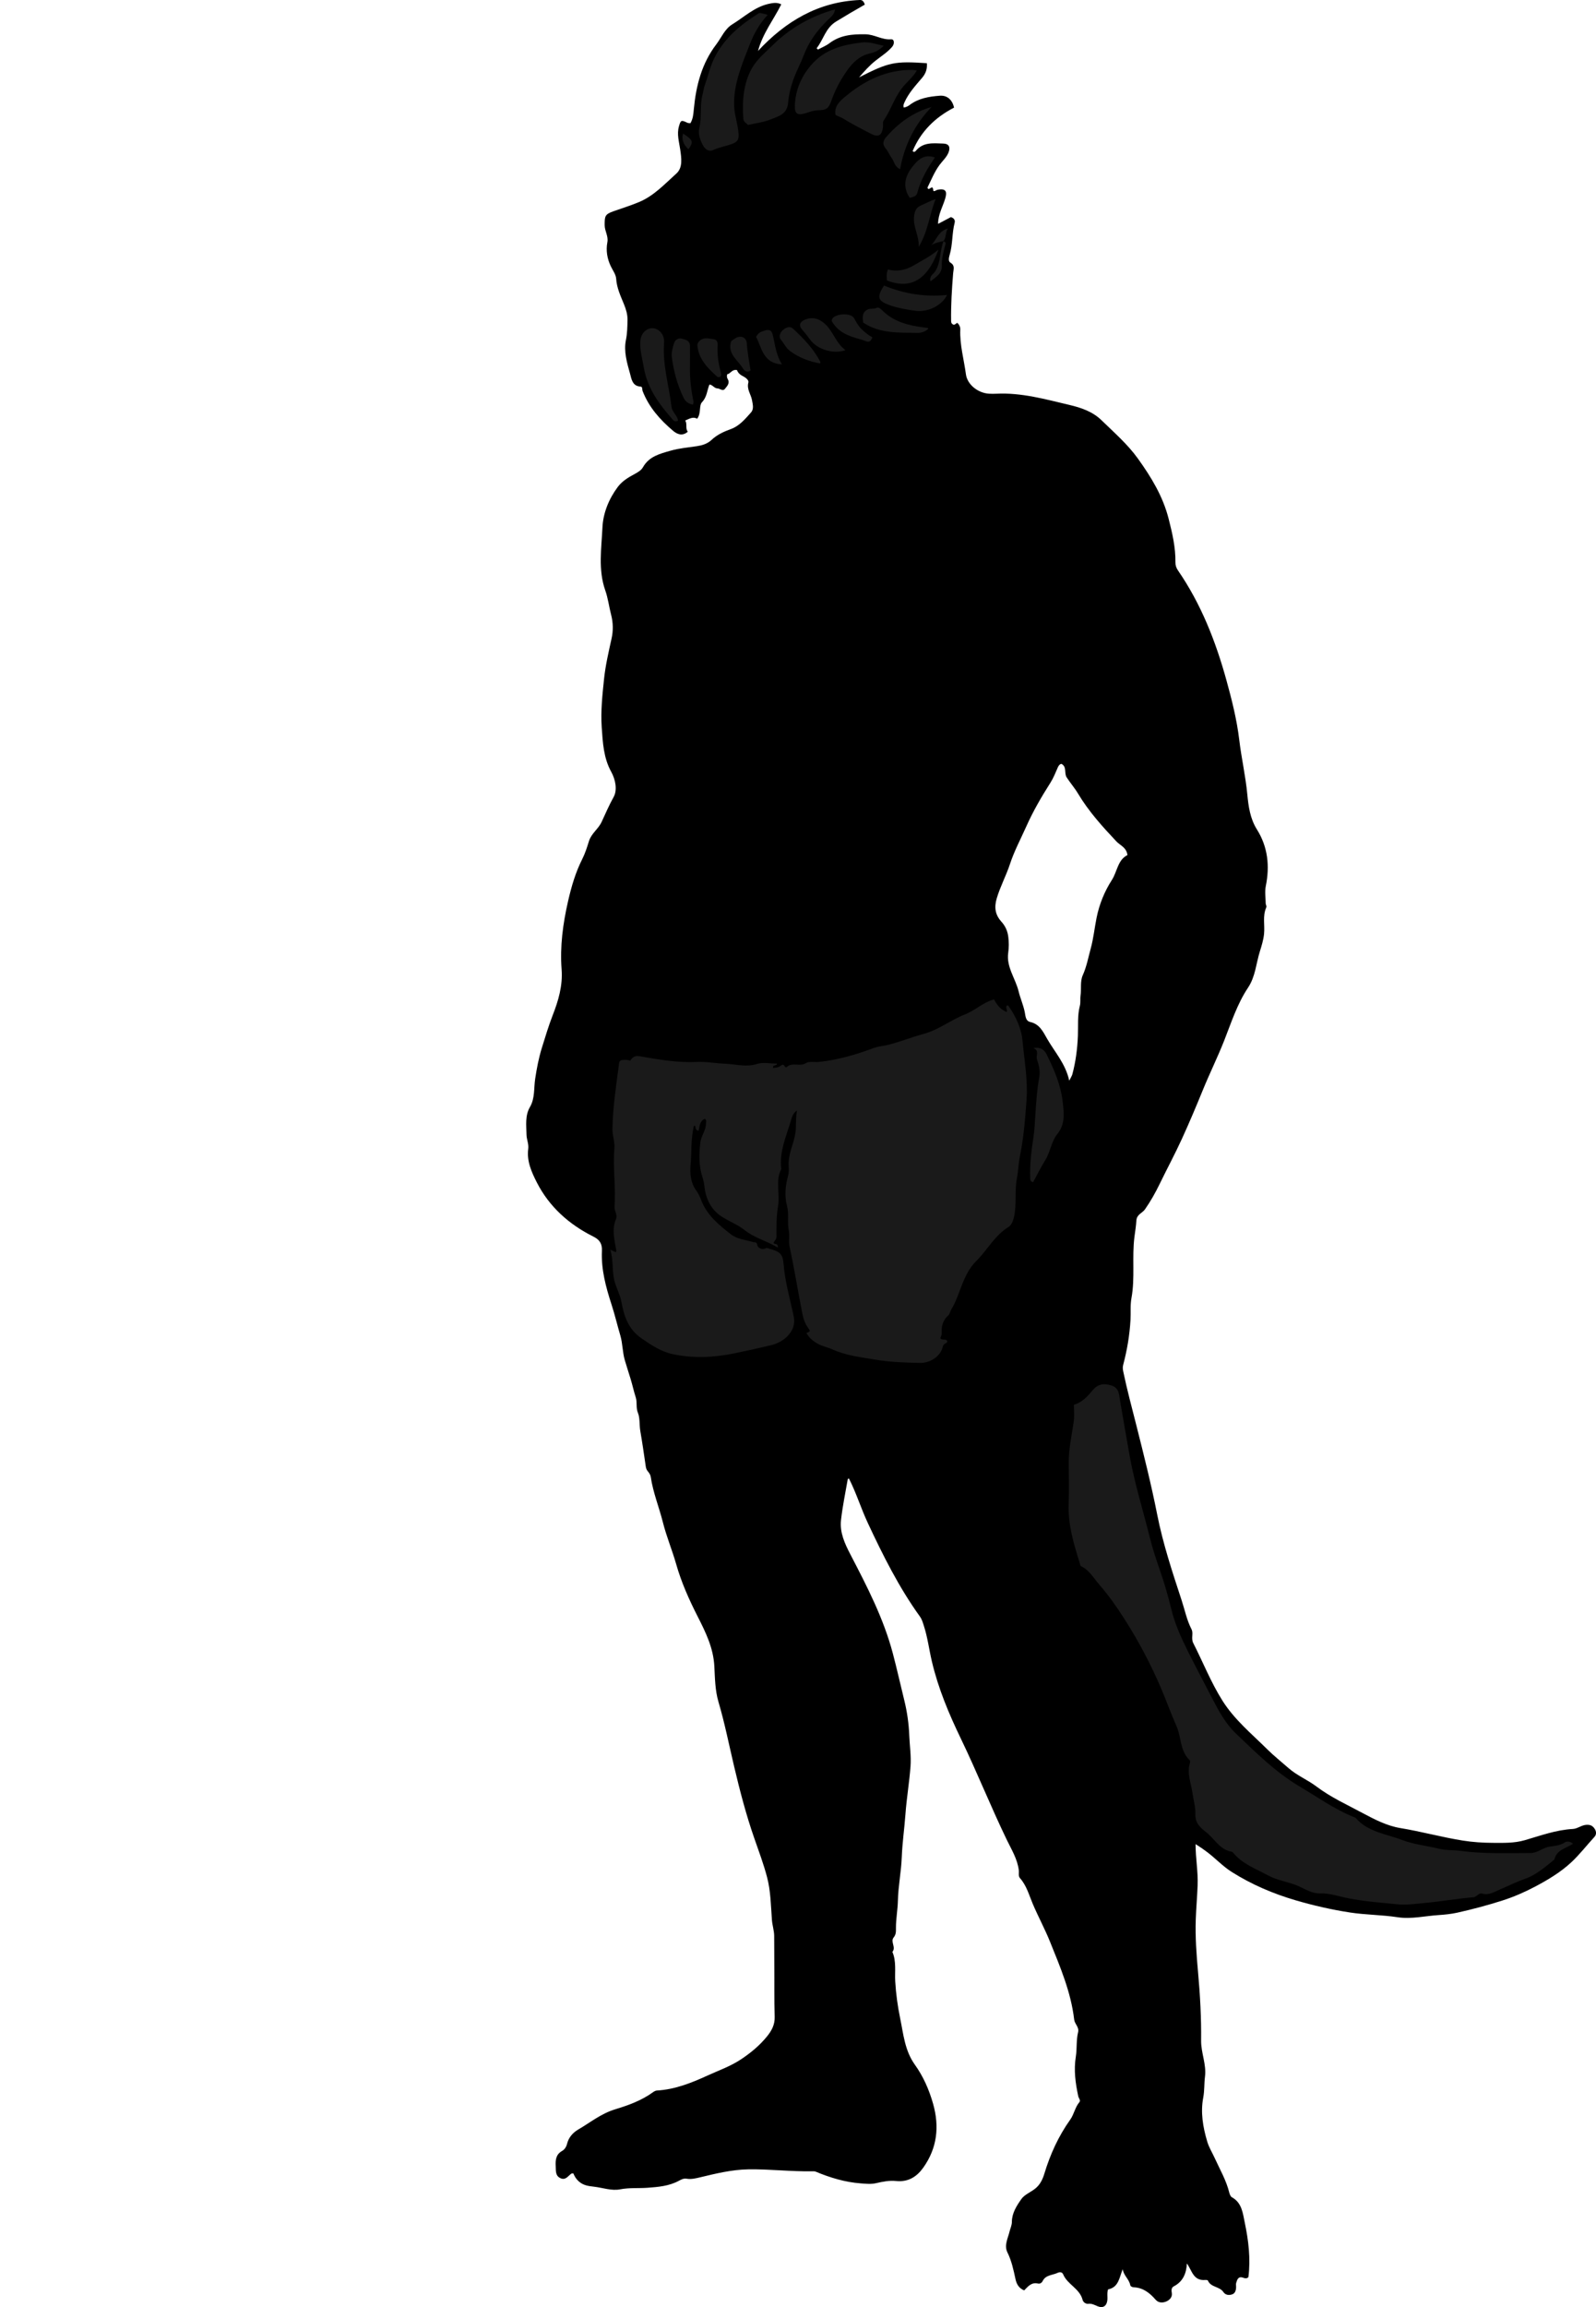 <?xml version="1.0" encoding="utf-8"?>
<!-- Generator: Adobe Illustrator 24.0.2, SVG Export Plug-In . SVG Version: 6.00 Build 0)  -->
<svg version="1.1" id="Layer_1" xmlns="http://www.w3.org/2000/svg" xmlns:xlink="http://www.w3.org/1999/xlink" x="0px" y="0px"
	 viewBox="0 0 867.87 1253.57" style="enable-background:new 0 0 867.87 1253.57;" xml:space="preserve">
<style type="text/css">
	.st0{fill:#1A1A1A;}
</style>
<path d="M650.13,1002.04c0,7.78,1.39,14.93,1.12,22.19c-0.23,6.29-0.81,12.55-1.02,18.83c-0.32,9.56,0.39,19.19,1.25,28.65
	c1.12,12.39,1.79,24.72,1.66,37.13c-0.07,6.62,2.96,12.84,2.1,19.58c-0.48,3.73-0.22,7.5-0.94,11.3c-1.54,8.11-0.18,16.1,2.18,23.99
	c0.95,3.18,2.67,5.88,4,8.81c2.82,6.22,6.32,12.15,7.97,18.88c0.23,0.92,0.7,2.12,1.42,2.51c5.51,3.01,5.97,8.87,7.01,13.81
	c2.02,9.66,3.23,19.53,1.98,29.58c-0.72,0.87-1.89,0.71-2.67,0.41c-2.82-1.09-3.39,0.84-3.98,2.75c-0.19,0.61-0.06,1.32-0.05,1.99
	c0.04,1.74-0.41,3.57-1.97,4.18c-1.64,0.63-3.73,0.61-4.95-1.22c-2.07-3.09-6.84-2.47-8.42-6.23c-0.11-0.26-0.93-0.35-1.4-0.31
	c-6.66,0.57-7.24-5.29-10.03-8.94c-0.24,5.13-1.97,9.75-7.11,12.4c-1.44,0.74-1.29,2.32-1.08,3.59c0.4,2.42-1.38,3.88-2.81,4.54
	c-1.77,0.83-4.26,1.11-5.97-0.85c-3.17-3.64-6.75-6.54-11.85-6.76c-0.94-0.04-1.85-0.51-1.98-1.23c-0.58-3.15-3.57-5.12-4.08-8.58
	c-1.85,4.36-2.12,9.81-7.96,10.94c-0.72,2.06-0.17,4.09-0.42,6.05c-0.4,3.04-2.41,4.29-5.16,3.16c-1.67-0.69-3.23-1.6-5.16-1.38
	c-1.57,0.18-2.85-1.05-3.11-2.1c-1.56-6.2-8.28-8.36-10.58-13.91c-0.61-1.47-2.15-1.22-2.98-0.82c-2.8,1.35-6.52,1.06-8.2,4.53
	c-0.42,0.87-1.41,1.56-2.51,1.3c-3.57-0.85-5.47,1.66-7.52,3.72c-2.87-1.17-4.13-3.41-4.72-6.18c-1.06-4.93-2.09-9.83-4.37-14.44
	c-1.91-3.86,0.27-7.67,1.17-11.42c0.41-1.73,1.24-3.29,1.25-5.2c0.02-4.78,2.62-8.8,5.18-12.42c1.57-2.23,4.7-3.56,7.1-5.33
	c3.09-2.27,4.47-5.44,5.4-8.49c3.18-10.53,7.69-20.37,14.04-29.29c2.13-3,2.6-6.69,4.98-9.5c0.85-1-0.38-2.13-0.61-3.21
	c-1.52-7.1-2.51-14.17-1.32-21.54c0.7-4.34,0.15-8.91,1.23-13.26c0.69-2.8-1.84-4.37-2.13-6.89c-1.74-14.88-7.57-28.51-13.12-42.25
	c-2.82-6.99-6.42-13.61-9.37-20.54c-1.98-4.64-3.36-9.98-6.95-14.01c-1.06-1.19-0.49-2.9-0.67-4.34
	c-0.74-6.05-3.94-11.16-6.47-16.39c-8.79-18.17-16.26-36.93-25.03-55.09c-6.54-13.55-12.32-27.32-15.77-41.97
	c-1.53-6.48-2.31-13.11-4.4-19.49c-0.56-1.73-1.02-3.4-2.09-4.88c-11.41-15.84-20.08-33.18-28.33-50.82
	c-3.73-7.97-6.28-16.37-10.28-24.2c-0.17,0.09-0.61,0.19-0.64,0.36c-1.28,7.4-2.84,14.78-3.67,22.23
	c-0.75,6.71,2.02,12.74,5.07,18.6c9.05,17.4,18.06,34.73,23.14,53.95c2.24,8.45,4.13,17.05,6.23,25.51
	c1.48,5.98,2.43,12.5,2.68,18.97c0.22,5.59,1.1,11.22,0.68,16.8c-0.64,8.65-2.12,17.24-2.75,25.89c-0.57,7.84-1.71,15.65-2.01,23.47
	c-0.31,7.93-1.92,15.7-2.1,23.58c-0.11,5.02-1.1,9.94-1.06,14.94c0.01,1.79,0.1,3.45-1.27,5.11c-1.87,2.27,1.46,5.33-0.67,7.81
	c2.25,5.16,1.24,10.81,1.55,16.09c0.4,6.78,1.33,13.5,2.67,19.97c1.78,8.58,2.49,17.56,8.03,25.28c4.53,6.31,7.73,13.56,9.9,21.25
	c3.51,12.45,2.16,24.04-5.29,34.56c-3.47,4.9-8.1,8.08-15,7.34c-3.36-0.36-7.17,0.35-10.65,1.17c-2.82,0.66-5.48,0.35-8.29,0.14
	c-8.63-0.63-16.71-3.08-24.61-6.38c-0.58-0.24-1.31-0.21-1.97-0.2c-11.59,0.21-23.12-1.24-34.71-1.05
	c-8.93,0.15-17.5,2.24-26.07,4.3c-2.53,0.61-4.95,1.21-7.5,0.77c-1.62-0.28-3.09,0.57-4.19,1.16c-5.39,2.89-11.23,3.35-17.09,3.78
	c-4.93,0.36-9.84-0.12-14.83,0.85c-4.65,0.9-9.42-0.87-14.14-1.43c-3.03-0.36-5.93-0.64-8.53-3.06c-1.41-1.31-2.12-2.66-2.79-4.2
	c-0.43,0.05-0.83-0.02-1.06,0.15c-1.81,1.27-3.15,3.8-5.96,2.46c-2.79-1.33-2.42-3.94-2.55-6.46c-0.17-3.42,0.05-6.39,3.5-8.35
	c1.34-0.76,2.25-2.12,2.71-3.95c0.84-3.33,3.08-5.95,6.08-7.69c6.6-3.83,12.35-8.64,20.16-11c6.87-2.08,14.2-4.7,20.34-9.17
	c0.65-0.47,1.46-0.96,2.22-1c9.8-0.54,18.8-4.14,27.48-8.11c6.18-2.83,12.64-5.04,18.48-8.97c5.32-3.58,9.97-7.42,13.96-12.35
	c2.55-3.15,4.27-6.4,4.14-10.59c-0.28-9.43-0.1-18.87-0.2-28.31c-0.05-5.24-0.01-10.54-0.07-15.79c-0.03-2.74-1.02-5.76-1.23-8.59
	c-0.58-7.79-0.65-15.66-2.64-23.22c-1.89-7.19-4.52-14.19-6.97-21.22c-4.46-12.77-7.84-25.83-10.95-38.97
	c-2.77-11.71-5.1-23.52-8.51-35.08c-1.85-6.28-1.9-12.92-2.24-19.36c-0.54-10.05-4.76-18.52-9.12-27.11
	c-4.65-9.14-8.82-18.45-11.64-28.37c-2.17-7.62-5.27-14.98-7.2-22.65c-2.09-8.3-5.39-16.28-6.63-24.81
	c-0.15-1.04-0.86-2.1-1.57-2.94c-0.69-0.82-0.98-1.63-1.13-2.66c-0.94-6.41-1.85-12.82-2.96-19.2c-0.58-3.34-0.14-7.11-1.3-9.92
	c-1.19-2.9-0.28-5.65-1.2-8.47c-1.03-3.17-1.76-6.6-2.75-9.85c-1.04-3.42-2.16-6.81-3.17-10.25c-1.3-4.42-1.16-9.05-2.45-13.47
	c-1.64-5.57-2.98-11.26-4.76-16.74c-3.11-9.58-5.71-19.16-5.25-29.27c0.18-3.91-1.29-6.06-4.65-7.73
	c-13.29-6.62-24.05-16.27-30.76-29.46c-2.74-5.38-5.56-11.5-4.66-18.16c0.37-2.71-0.91-5.21-0.94-7.8
	c-0.07-5.06-0.88-10.25,1.89-15.01c2.76-4.73,2.05-10.23,2.83-15.33c0.86-5.68,1.94-11.33,3.61-16.72
	c1.85-5.95,3.65-11.96,5.93-17.83c3.04-7.81,5.5-15.95,4.83-24.86c-0.94-12.46,0.69-24.76,3.51-37.07
	c1.84-8.03,4.05-15.62,7.75-22.95c1.49-2.96,2.58-6.3,3.55-9.51c1.3-4.34,5.13-6.7,6.94-10.6c2.1-4.52,4.07-9.12,6.53-13.53
	c2.09-3.74,1.13-9.31-1.34-13.79c-4.14-7.51-4.56-15.83-5.13-24.13c-0.6-8.81,0.37-17.6,1.27-26.27c0.77-7.37,2.51-14.76,4.12-22.08
	c0.89-4.04,0.85-8.47-0.26-12.71c-1.15-4.4-1.68-9.01-3.19-13.28c-3.98-11.3-2.06-22.93-1.54-34.27c0.35-7.67,3.44-15.43,8.32-21.95
	c2.39-3.19,5.73-5.2,9.15-7.03c1.8-0.96,3.61-2.03,4.56-3.7c3.36-5.93,9.21-7.33,15.06-9c4.69-1.34,9.47-1.73,14.24-2.44
	c2.69-0.4,5.66-1.21,7.98-3.39c2.96-2.79,6.6-4.5,10.49-5.89c4.62-1.65,7.79-5.46,10.97-9.03c1.71-1.92,0.94-4.45,0.56-6.67
	c-0.56-3.2-2.99-5.9-1.98-9.63c0.37-1.37-1.75-2.83-3.15-3.53c-1.58-0.79-2.58-1.88-3.03-3.2c-2.78-0.58-3.54,2.05-5.34,2.26
	c-0.27,1.12-0.15,1.87,0.3,2.64c1.3,2.23-0.36,3.82-1.51,5.27c-1.23,1.55-2.7-0.18-4.04-0.21c-1.85-0.04-2.64-2-4.41-2.11
	c-1.33,3.27-1.3,6.72-4.04,9.6c-1.74,1.84-0.34,6.04-2.65,8.99c-2.28-1.36-4.32,0.1-6.48,0.95c1.26,1.86-0.07,4.24,1.41,6.11
	c-3.03,2.56-5.75,1.39-8.09-0.58c-7.05-5.97-13.08-12.78-16.49-21.56c-0.33-0.84,0.14-2.35-1.21-2.42c-4.43-0.21-4.9-4.4-5.58-6.86
	c-1.67-5.94-3.55-12.17-2.28-18.44c0.74-3.64,0.79-7.2,0.86-10.83c0.06-2.99-0.78-5.78-1.89-8.52c-1.84-4.52-3.95-8.9-4.28-13.98
	c-0.15-2.26-1.81-4.44-2.86-6.62c-2.03-4.19-2.78-8.64-1.92-13.15c0.65-3.38-1.48-6.06-1.47-9.36c0.01-4.69,0.08-5.81,4.6-7.42
	c4.74-1.69,9.57-3.16,14.2-5.11c8.03-3.38,13.91-9.82,20.2-15.46c3.59-3.22,2.73-8.49,2.06-13.15c-0.59-4.11-1.87-8.18-0.69-12.41
	c0.97-3.48,1.28-3.65,4.56-2.03c0.42,0.21,0.96,0.15,1.69,0.25c1.45-2.39,1.62-5.02,1.88-7.77c1.2-12.64,4.27-24.67,12.17-35.04
	c2.83-3.72,4.61-8.39,8.74-10.92c6.41-3.92,12.01-9.36,19.62-11.09c2.3-0.52,4.74-1,7.01,0.24c-4.18,8.34-10.11,15.78-12.64,25.3
	C427.28,11.48,445.05,0.95,467.55,0c1.33-0.06,2.13,0.68,2.72,2.51c-5.18,2.91-10.43,6.04-15.62,9.2
	c-5.8,3.53-6.85,9.83-10.59,14.51c0.24,0.24,0.47,0.48,0.71,0.71c2.07-1.11,4.32-1.99,6.17-3.39c5.91-4.46,12.42-5.03,19.65-4.91
	c5,0.08,9.03,3.15,13.94,2.72c1.76-0.15,2.12,2.37,0.5,4.21c-2.62,2.99-6,5.07-9.07,7.52c-3.26,2.61-6.08,5.78-8.81,8.96
	c16.29-8.33,19.45-8.87,36.84-7.7c0.29,3.01-0.52,5.53-2.55,7.92c-3.59,4.23-7.41,8.32-9.69,13.53c-0.35,0.8-0.65,1.48-0.33,2.66
	c1.14-0.2,2.15-0.59,3.16-1.36c4.84-3.7,10.62-4.63,16.44-5.08c4-0.31,6.83,2.18,7.77,6.47c-10.15,5.23-18.04,12.85-22.53,23.63
	c0.88,0.89,1.58,0.04,1.77-0.19c4.07-4.89,9.64-4.05,14.96-3.91c2.97,0.08,3.94,1.89,2.81,4.79c-1.02,2.65-3.21,4.53-4.85,6.75
	c-2.93,3.97-4.65,8.45-6.59,12.33c0.54,2.62,2.83-2.33,3.11,1.45c0.09,1.26,1.57-0.08,2.43-0.24c4.71-0.87,5.1,1.24,4.12,4.65
	c-1.28,4.47-3.9,8.62-3.91,13.9c2.59-1.36,4.81-2.53,6.96-3.67c1.67,0.51,2.42,1.66,2.05,3.07c-1.5,5.71-1.02,11.72-2.7,17.4
	c-0.42,1.41-0.89,3.48,0.33,4.22c2.67,1.62,1.74,3.5,1.55,5.8c-0.7,8.59-1.24,17.21-1.11,25.84c0.01,0.69,0.11,1.32,0.59,1.67
	c1.25,1.24,1.79-0.28,2.85-0.52c0.93,0.95,1.61,2.08,1.55,3.6c-0.34,8.29,1.99,16.24,3.07,24.35c0.73,5.51,6.49,10.17,12.58,10.52
	c1.33,0.08,2.67,0.07,4,0.01c13.65-0.67,26.62,3.01,39.69,6.09c6.41,1.51,12.63,3.63,17.4,8.27c6.89,6.7,14.23,13.05,19.87,20.91
	c7.18,10.02,13.54,20.36,16.68,32.65c2,7.85,3.81,15.55,3.7,23.64c-0.02,1.71,0.41,3.04,1.44,4.54
	c12.5,18.16,20.44,38.41,26.27,59.49c2.95,10.65,5.68,21.5,6.99,32.44c1.18,9.93,3.44,19.67,4.38,29.62
	c0.63,6.61,1.54,13.2,5.21,19.07c5.99,9.55,7.07,19.87,4.85,30.82c-0.62,3.04-0.08,6.31-0.05,9.47c0.01,0.75,0.68,1.29,0.25,2.27
	c-2.01,4.58-0.65,9.52-1.15,14.28c-0.35,3.34-1.33,6.43-2.28,9.49c-2.06,6.59-2.4,13.67-6.44,19.71c-5.89,8.82-9.12,19-12.96,28.74
	c-3.6,9.11-7.93,17.86-11.62,26.9c-3.61,8.86-7.34,17.68-11.32,26.38c-3.78,8.28-8.12,16.31-12.09,24.5
	c-2.36,4.88-4.96,9.49-8.04,13.91c-1.46,2.09-4.48,2.69-4.68,6.12c-0.17,2.92-0.66,5.89-1.04,8.79c-1.43,11.09,0.4,22.28-1.63,33.31
	c-0.72,3.89-0.29,7.9-0.52,11.84c-0.47,8.31-1.85,16.39-3.96,24.37c-0.36,1.37-0.26,2.36,0.02,3.7c2.05,9.88,4.69,19.6,7.16,29.38
	c4.07,16.09,8.11,32.19,11.33,48.49c3.13,15.81,8.23,31.14,13.26,46.44c1.72,5.24,2.79,10.71,5.34,15.66
	c1.24,2.41-0.4,4.88,1.02,7.67c5.3,10.37,9.55,21.24,15.83,31.19c6.55,10.38,15.84,17.97,24.36,26.42
	c3.67,3.64,7.69,6.81,11.54,10.2c4.58,4.04,10.37,6.37,15.26,10.06c7.69,5.79,16.42,9.77,24.87,14.29
	c6.68,3.57,13.38,7.05,20.66,8.25c11.44,1.88,22.61,4.99,34.06,6.81c5.39,0.86,10.95,1.21,16.12,1.23
	c5.68,0.02,11.75,0.25,17.58-1.45c8.56-2.49,17.02-5.61,26.08-6.09c2.6-0.14,4.7-2.13,7.47-2.26c2.07-0.09,3.31,0.52,4.38,2.13
	c1.03,1.55,1.03,3.22-0.1,4.44c-4.19,4.55-7.95,9.47-12.51,13.73c-5.88,5.49-12.76,9.58-19.67,13.24c-5.65,3-11.74,5.65-17.92,7.62
	c-8.04,2.57-16.21,4.74-24.47,6.58c-3.39,0.75-6.89,1.09-10.19,1.31c-7.41,0.48-14.85,2.31-22.27,1.17
	c-8.61-1.32-17.3-1.25-25.95-2.58c-10.04-1.55-19.93-3.81-29.54-6.63c-12.14-3.56-23.88-8.54-34.74-15.42
	c-5.07-3.21-9.01-7.61-13.78-11.1C654.28,1004.78,652.57,1003.56,650.13,1002.04z M581.43,587.2c0.85-1.71,1.44-2.54,1.69-3.47
	c1.84-6.85,2.73-13.85,3.02-20.92c0.22-5.44-0.33-10.92,1.06-16.28c0.48-1.86,0.11-3.94,0.36-5.51c0.59-3.72-0.32-7.7,1.24-11.15
	c2.09-4.65,2.98-9.61,4.31-14.45c1.51-5.49,2.07-11.22,3.2-16.8c1.47-7.25,4.26-14.19,8.28-20.43c2.99-4.64,3.18-10.96,8.49-13.56
	c-0.53-4.2-3.91-5.2-5.99-7.41c-7.64-8.11-15.13-16.36-20.88-26.01c-1.83-3.07-4.22-5.78-6.17-8.8c-1.51-2.34,0.26-5.81-2.91-7.37
	c-1.03,0.29-1.51,1.02-1.94,2.01c-1.22,2.8-2.36,5.69-3.99,8.26c-4.84,7.61-9.37,15.37-13.05,23.61c-3.04,6.82-6.6,13.43-8.94,20.55
	c-2.08,6.34-5.3,12.23-7.2,18.66c-1.45,4.89-0.88,8.9,2.53,12.68c2.11,2.33,3.37,5.04,3.76,8.33c0.35,2.91,0.36,5.68-0.05,8.58
	c-1.1,7.69,3.93,13.9,5.65,20.95c0.88,3.62,2.5,7.27,3.3,11.06c0.46,2.17,0.39,4.99,3,5.58c5.12,1.16,6.96,5.22,9.21,9.13
	C573.57,571.71,579.44,578.01,581.43,587.2z"/>
<path class="st0" d="M331.91,679.05c1.47,0.69,2.19,1.03,2.92,1.38c0.12-0.32,0.35-0.62,0.31-0.86c-0.94-5.7-2.63-11.4-0.18-17.13
	c1.03-2.41-0.98-4.39-0.8-6.74c0.79-10.59-0.97-21.17-0.06-31.79c0.3-3.43-1.13-6.81-1.07-10.47c0.21-12.03,2.08-23.83,3.6-35.7
	c0.16-1.24,0.84-1.66,1.81-1.77c1.44-0.17,2.9-0.14,4.26,0.38c1.42-2.03,2.4-2.92,5.65-2.34c10.05,1.78,20.18,3.51,30.54,3.02
	c5.17-0.24,10.38,0.78,15.58,0.98c5.7,0.22,11.28,2.01,17.18,0.11c3.23-1.04,7.06-0.19,10.92-0.19c-0.3,1.47-2.47,0.43-2.18,2.37
	c1.09-0.2,2.32-0.19,3.31-0.67c1.17-0.57,2.13-2.2,3.19,0.08c0.08,0.16,0.78,0.27,0.92,0.14c2.94-2.95,7.04-0.02,10.42-2.18
	c1.78-1.14,4.81-0.39,7.29-0.66c10.12-1.12,19.81-3.89,29.26-7.44c3-1.13,6.08-1.21,9.03-2.03c6.24-1.72,12.37-4.09,18.54-5.78
	c8.29-2.27,14.75-7.62,22.44-10.58c5.49-2.11,9.65-6.48,15.76-8.14c1.42,2.74,3.34,5.47,6.87,6.85c0.66-1.13-0.9-2.38,0.09-3.46
	c0.51-0.4,0.87,0.17,1.06,0.44c3.97,5.66,6.84,11.95,7.47,18.76c0.98,10.65,2.95,21.25,2.17,32.04
	c-0.74,10.31-1.54,20.57-3.62,30.74c-0.78,3.79-0.85,7.89-1.59,11.68c-1.4,7.18,0.01,14.48-1.7,21.61c-0.51,2.1-1.52,4.15-2.82,4.95
	c-7.59,4.66-11.58,12.58-17.61,18.56c-7.57,7.5-8.46,17.94-13.61,26.39c-0.59,0.97-0.72,2.36-1.51,3.05
	c-3.02,2.66-3.93,5.94-3.65,9.81c0.06,0.89-0.51,1.82-0.77,2.68c0.94,1.37,2.67,0.2,3.63,1.28c0.21,0.52,0.05,1.09-0.36,1.3
	c-1,0.5-1.64,0.82-1.99,2.27c-1.26,5.13-6.93,8.67-12.26,8.58c-8.22-0.15-16.46-0.44-24.52-1.8c-7.89-1.33-15.91-2.22-23.41-5.64
	c-2.41-1.1-5.19-1.57-7.67-2.94c-2.64-1.46-4.76-3.25-6.23-5.86c2.52-1.1,2.19-0.87,0.58-3.27c-1.4-2.09-2.29-4.68-2.78-7.18
	c-2.41-12.15-4.34-24.39-6.97-36.51c-0.59-2.71,0.14-5.98-0.4-8.6c-0.94-4.55,0.17-9.2-0.97-13.45c-1.53-5.73-0.83-11.26,0.59-16.55
	c0.7-2.62,0.17-5.08,0.3-7.43c0.34-6.31,3.68-11.79,3.9-18.12c0.11-3.1-0.03-6.25,0.63-9.83c-2.13,1.49-2.68,3.29-3.19,5.07
	c-2.53,8.78-6.58,17.25-5.35,26.78c-3.38,6.41-0.62,13.35-1.74,19.92c-0.95,5.61-0.92,11.2-0.88,16.81
	c0.01,1.52-1.17,2.23-1.61,3.36c0.44,1.08,2.55-0.06,2.34,2.57c-6.08-3.69-12.72-5.19-18.26-9.63c-3.72-2.98-8.58-4.7-12.62-7.45
	c-5.7-3.87-8.35-9.69-9.08-16.41c-0.17-1.62-0.55-3.25-1.02-4.7c-2-6.25-1.94-12.37-1.15-18.88c0.45-3.73,2.97-6.48,3.05-10.12
	c0.02-0.96,0.52-1.85-0.57-2.82c-2.84,1.25-2.89,3.99-3.39,6.49c-1.77-0.03-1.69-1.58-1.85-2.51c-0.61-0.3-0.74-0.12-0.84,0.33
	c-1.61,6.88-1.1,13.98-1.73,20.95c-0.4,4.48,0.04,9.63,3.12,13.8c1.06,1.43,1.88,3.1,2.5,4.78c3.11,8.38,9.61,13.8,16.38,19
	c3.49,2.68,7.86,2.92,11.87,4.14c1.09,0.33,2.2-0.3,2.46,1.8c0.14,1.13,2.36,2.69,4.39,1.67c0.9-0.45,1.46,0,2.25,0.21
	c5.62,1.5,7.21,2.82,7.64,8.43c0.74,9.62,3.53,18.83,5.45,28.19c0.95,4.66-0.64,7.94-3.12,10.61c-2.19,2.36-5.41,4.25-8.79,5.07
	c-6.8,1.63-13.63,3.16-20.48,4.55c-11.13,2.27-22.39,2.78-33.49,0.38c-6.17-1.33-11.54-4.89-16.82-8.53
	c-7.18-4.96-9.51-11.85-10.99-20c-0.8-4.4-3.49-8.6-4.19-13.3C332.96,689.14,333.36,684.27,331.91,679.05z"/>
<path class="st0" d="M855.37,1001.85c-3.9,2.57-8.75,3.23-10.04,8.24c-0.11,0.42-0.63,0.76-1.02,1.07
	c-4.73,3.82-9.31,7.77-15.25,9.82c-4.6,1.59-8.98,3.83-13.48,5.73c-3.06,1.3-5.94,3.28-9.6,2.21c-2.01-0.59-2.82,1.85-4.85,2.01
	c-8.81,0.69-17.53,2.29-26.36,3.08c-4.95,0.44-9.9,1.22-14.8,0.73c-8.95-0.89-17.92-1.54-26.79-3.27c-5.11-1-10.09-2.84-15.43-2.67
	c-4.31,0.14-8.04-2.34-11.68-3.94c-5.4-2.38-11.31-2.99-16.53-5.82c-6.51-3.54-13.63-6.06-18.64-11.93
	c-0.32-0.37-0.71-0.88-1.12-0.95c-5.86-0.91-8.69-5.89-12.56-9.43c-0.83-0.76-1.66-1.45-2.54-2.15c-2.81-2.25-4.85-4.76-4.67-8.94
	c0.16-3.68-1.02-7.41-1.53-11.13c-0.75-5.51-3.21-10.88-1.41-16.61c0.14-0.43,0.14-1.18-0.13-1.43c-5.36-5.05-4.5-12.5-7.2-18.58
	c-2.96-6.65-5.39-13.54-8.25-20.23c-5.7-13.33-12.44-26.13-20.28-38.32c-4.06-6.31-8.37-12.49-13.32-18.15
	c-3.11-3.55-5.42-7.94-9.95-10.12c-0.64-0.31-0.59-1.11-0.79-1.74c-3.29-10.47-6.45-20.93-6.03-32.13
	c0.27-7.32,0.11-14.66,0.04-21.99c-0.08-7.77,1.64-15.3,2.74-22.92c0.42-2.92,0.07-5.94,0.07-8.98c4.68-1.38,7.41-4.57,10.14-7.83
	c2.86-3.42,5.91-3.95,10.17-2.69c4.37,1.29,4.24,5.16,4.78,8.26c1.76,10.12,3.46,20.25,5.29,30.37c2.69,14.91,7.25,29.35,10.9,44.01
	c1.48,5.96,3.4,11.84,5.44,17.67c2.47,7.04,4.54,14.26,6.31,21.51c1.95,7.99,5.33,15.36,8.96,22.63
	c4.28,8.58,8.78,17.04,13.19,25.55c3.54,6.84,7.3,13.8,12.79,19.03c10.92,10.41,21.66,21.17,34.82,28.94
	c9.64,5.69,18.78,12.27,29.24,16.5c0.45,0.18,1,0.33,1.29,0.67c6.65,7.59,16.46,8.53,25.11,11.85c6.55,2.51,13.61,3.13,20.39,4.83
	c3.65,0.91,7.5,0.56,11.28,1.08c12.68,1.74,25.49,1.16,38.26,1.18c3.91,0.01,6.77-3.06,10.62-3.51c2.67-0.32,5.47-0.66,7.96-2.25
	C851.91,1000.44,853.74,1000.39,855.37,1001.85z"/>
<path class="st0" d="M406.79,67.89c-1.22-1.11-2.45-1.78-2.57-3.3c-0.72-9.49-0.03-18.98,4.55-27.33c2.67-4.86,7.34-8.71,11.4-12.71
	c9.45-9.33,20.68-15.7,33.94-19.48c-0.38,2.83-2.45,4.33-3.99,5.82c-5.67,5.51-10.24,11.65-13.05,19.11
	c-1.53,4.07-3.63,7.89-5.19,12c-1.71,4.5-2.95,9.2-3.3,13.67c-0.52,6.5-5.23,7.47-9.33,9.15C415.4,66.41,411.1,66.88,406.79,67.89z"
	/>
<path class="st0" d="M417.44,8.08c-4.49,4.91-7.47,10.24-9.66,15.88c-4.23,10.92-9.09,21.76-8.55,33.88c0.22,5,2.03,9.77,2.38,14.81
	c0.2,2.9-0.42,4.33-3.19,5.42c-3.48,1.37-7.21,1.86-10.65,3.48c-2.22,1.05-4.41-0.38-5.58-2.68c-1.51-2.97-2.73-6.2-1.91-9.45
	c1.5-5.97,0.13-12.14,1.76-18.11c0.45-1.67,0.66-3.55,1.26-5.19c1.4-3.8,2.3-7.78,3.79-11.51c4.88-12.26,14.39-20.39,25.22-27.21
	C413.22,6.83,413.28,6.92,417.44,8.08z"/>
<path class="st0" d="M480.54,24.88c-2.58,2.62-5.08,3.64-7.8,4.25c-5.33,1.21-9.07,4.93-11.97,9.01
	c-3.54,4.98-6.53,10.44-8.59,16.31c-1.59,4.53-2.66,5.4-7.47,5.48c-2.38,0.04-4.44,0.92-6.62,1.59c-4.41,1.36-6.03,0.33-5.86-4.12
	c0.31-8.22,3.19-15.31,8.6-21.76c7.39-8.82,17.29-11.31,27.81-12.56C472.45,22.62,476.23,23.9,480.54,24.88z"/>
<path class="st0" d="M498.59,38.3c-2.55,4.17-5.94,6.63-8.39,9.92c-4.03,5.43-5.96,11.93-9.77,17.42c-0.56,0.81-0.12,2.28-0.27,3.42
	c-0.6,4.61-2.51,5.72-6.56,3.63c-5.19-2.68-10.4-5.36-15.37-8.42c-1.25-0.77-2.71-1.01-3.89-1.91c-0.85-4.64,2.45-7.48,5.18-9.77
	c10.47-8.8,22.32-14.67,36.44-14.62C496.59,37.99,497.22,38.13,498.59,38.3z"/>
<path class="st0" d="M561.9,569.51c3.59-0.71,5.85,0.64,7.18,3.31c4.14,8.3,7.84,16.91,8.82,26.14c0.61,5.77,1.56,11.74-3.09,17.44
	c-3.04,3.73-3.68,9.56-6.44,14.03c-2.39,3.86-4.41,7.95-6.58,11.91c-1.64-0.27-1.58-1.44-1.61-2.58c-0.2-7.27,0.63-14.43,1.76-21.61
	c0.66-4.19,0.82-8.52,1.09-12.76c0.44-6.73,0.88-13.43,2.1-20.07c0.61-3.33-0.22-6.63-1.25-9.69
	C563.2,573.58,565.37,570.84,561.9,569.51z"/>
<path class="st0" d="M368.72,228.62c-1.08,0.51-2.01,0.41-2.76-0.44c-7.35-8.34-13.95-17.03-15.86-28.48
	c-0.81-4.84-2.28-9.56-1.88-14.53c0.45-5.59,5.75-8.65,9.93-5.68c2.29,1.63,3.16,4.37,2.96,6.94c-0.91,11.8,2.67,23.02,4.03,34.52
	C365.5,224.01,368.38,225.68,368.72,228.62z"/>
<path class="st0" d="M506.56,58.12c-9.13,9.47-14.7,20.66-17.11,33.8c-3.04-1.3-3.16-4.16-4.53-5.99c-1.21-1.61-1.94-3.62-3.33-5.29
	c-1.56-1.86-1.79-3.75,0.22-6.07C488.55,66.81,496.47,61.01,506.56,58.12z"/>
<path class="st0" d="M480.74,155.17c11.21,4.6,22.49,6.27,34.24,5.11c-2.66,5.62-10.42,9.68-17.65,8.54
	c-4.3-0.68-8.67-1.31-12.86-2.75C477.25,163.6,476.49,161.61,480.74,155.17z"/>
<path class="st0" d="M376.78,219.88c-2.43-0.5-4.06-1.61-5.17-3.94c-3.31-6.95-5.32-14.28-6.28-21.84
	c-0.32-2.47,0.42-5.21,1.22-7.65c0.57-1.73,2.27-3.03,4.35-2.41c1.96,0.58,4.3,1.02,4.29,3.91c-0.01,3.81,0.07,7.62-0.01,11.43
	c-0.13,6.4,0.64,12.7,1.95,18.95C377.22,218.76,376.93,219.27,376.78,219.88z"/>
<path class="st0" d="M459.76,190.27c-6.57,2.3-15.39-0.31-19.34-5.85c-1.4-1.96-2.89-3.78-4.45-5.6c-1.56-1.83-1.16-3.66,1.07-4.79
	c4.42-2.26,8.59-1.03,12.17,2.56C453.25,180.66,454.64,186.43,459.76,190.27z"/>
<path class="st0" d="M469.37,175.27c-0.37-2.67-0.69-5.37,2.17-6.98c1.58-0.89,3.47-0.19,5.25-1.03c1.26-0.59,2.59,1.1,3.84,2.23
	c6.13,5.6,13.86,7.44,21.85,8.46c0.65,0.08,1.31,0.13,1.96,0.22c0.08,0.01,0.14,0.18,0.36,0.47c-1.73,1.63-3.91,2.31-6.13,2.25
	C488.61,180.66,478.34,181.33,469.37,175.27z"/>
<path class="st0" d="M510.31,135.62c-5.24,14.81-13.88,22.31-28.01,16.77c-0.06-1.8-0.45-3.71,0.54-5.98
	c5.24,1.42,9.95,0.26,14.44-2.43C501.45,141.47,505.88,139.38,510.31,135.62z"/>
<path class="st0" d="M445.98,197.49c-6.08-1.06-11.38-3.15-16.17-6.59c-2.35-1.69-3.49-4.31-5.24-6.44
	c-1.34-1.62-0.24-4.02,1.3-5.26c1.45-1.17,3.58-2.26,5.39-0.58c5.76,5.33,11.16,10.98,14.85,18.02
	C446.17,196.76,446.07,196.96,445.98,197.49z"/>
<path class="st0" d="M508.37,85.59c-4.14,6.06-7.75,12.16-9.54,19.14c-0.54,2.1-2.44,2.29-4.13,2.78
	c-3.99-5.85-2.72-11.6,1.37-16.78C498.96,87.05,502.32,83.4,508.37,85.59z"/>
<path class="st0" d="M391.55,204.88c-0.72,0-1.18,0.14-1.37-0.02c-5.15-4.67-10.18-9.43-10.94-16.95c-0.11-1.11,0.35-1.88,1.1-2.62
	c2.25-2.23,4.92-1.34,7.47-1.01c2.91,0.37,2.41,2.71,2.36,4.63c-0.13,4.78,0.69,9.42,1.93,14.01
	C392.28,203.58,392.12,204.24,391.55,204.88z"/>
<path class="st0" d="M474.37,183.3c-1.3,3.66-3.22,2.08-4.72,1.63c-6.02-1.79-12.23-3.16-16.3-8.81c-0.77-1.06-1.41-1.71-0.83-2.8
	c1.57-3.01,10.2-3.5,11.89-0.46c1.2,2.15,2.27,4.24,4.09,5.99C470.28,180.56,472.16,182.11,474.37,183.3z"/>
<path class="st0" d="M499.53,134.15c0.49-5.71-3.13-10.73-2.49-16.51c0.33-3.02,1.16-4.9,3.92-6.08c2.52-1.08,4.93-2.43,7.82-3.43
	C505.4,116.72,504.57,126.09,499.53,134.15z"/>
<path class="st0" d="M425.24,198c-10.26-0.51-10.93-8.83-14.06-14.91c0.92-2.12,2.51-2.85,4.53-3.46c2.59-0.78,3.85-0.27,4.5,2.39
	C421.51,187.28,421.92,192.79,425.24,198z"/>
<path class="st0" d="M397.56,185.43c0.78-0.56,1.52-1.19,2.35-1.67c2.94-1.7,5.96-0.5,6.18,2.78c0.33,5,1.32,9.89,2.05,14.8
	c-2.16,1.37-3.47,0.02-4.25-1.28C401.19,195.56,395.47,192.42,397.56,185.43z"/>
<path class="st0" d="M512.94,131.14c1.87,0.3,1.19,1.51,0.92,2.57c-0.87,3.46-1.85,6.9-1.7,10.54c0.18,4.29-2.96,6.16-6.17,8.61
	c-0.77-2.89,1.53-3.9,2.4-5.21c3.42-5.12,2.51-11.31,4.71-16.66L512.94,131.14z"/>
<path class="st0" d="M513.1,130.99c-2.29,0.5-4.6,0.93-6.78,2.29c3.01-2.85,3.76-7.65,9.17-9.17c-1.64,2.43-0.79,5.08-2.54,7.03
	L513.1,130.99z"/>
<path class="st0" d="M374.33,81.11c-2.68-2.57-3.84-5.24-2.89-8.55C376.89,76.13,377.26,77.11,374.33,81.11z"/>
</svg>
